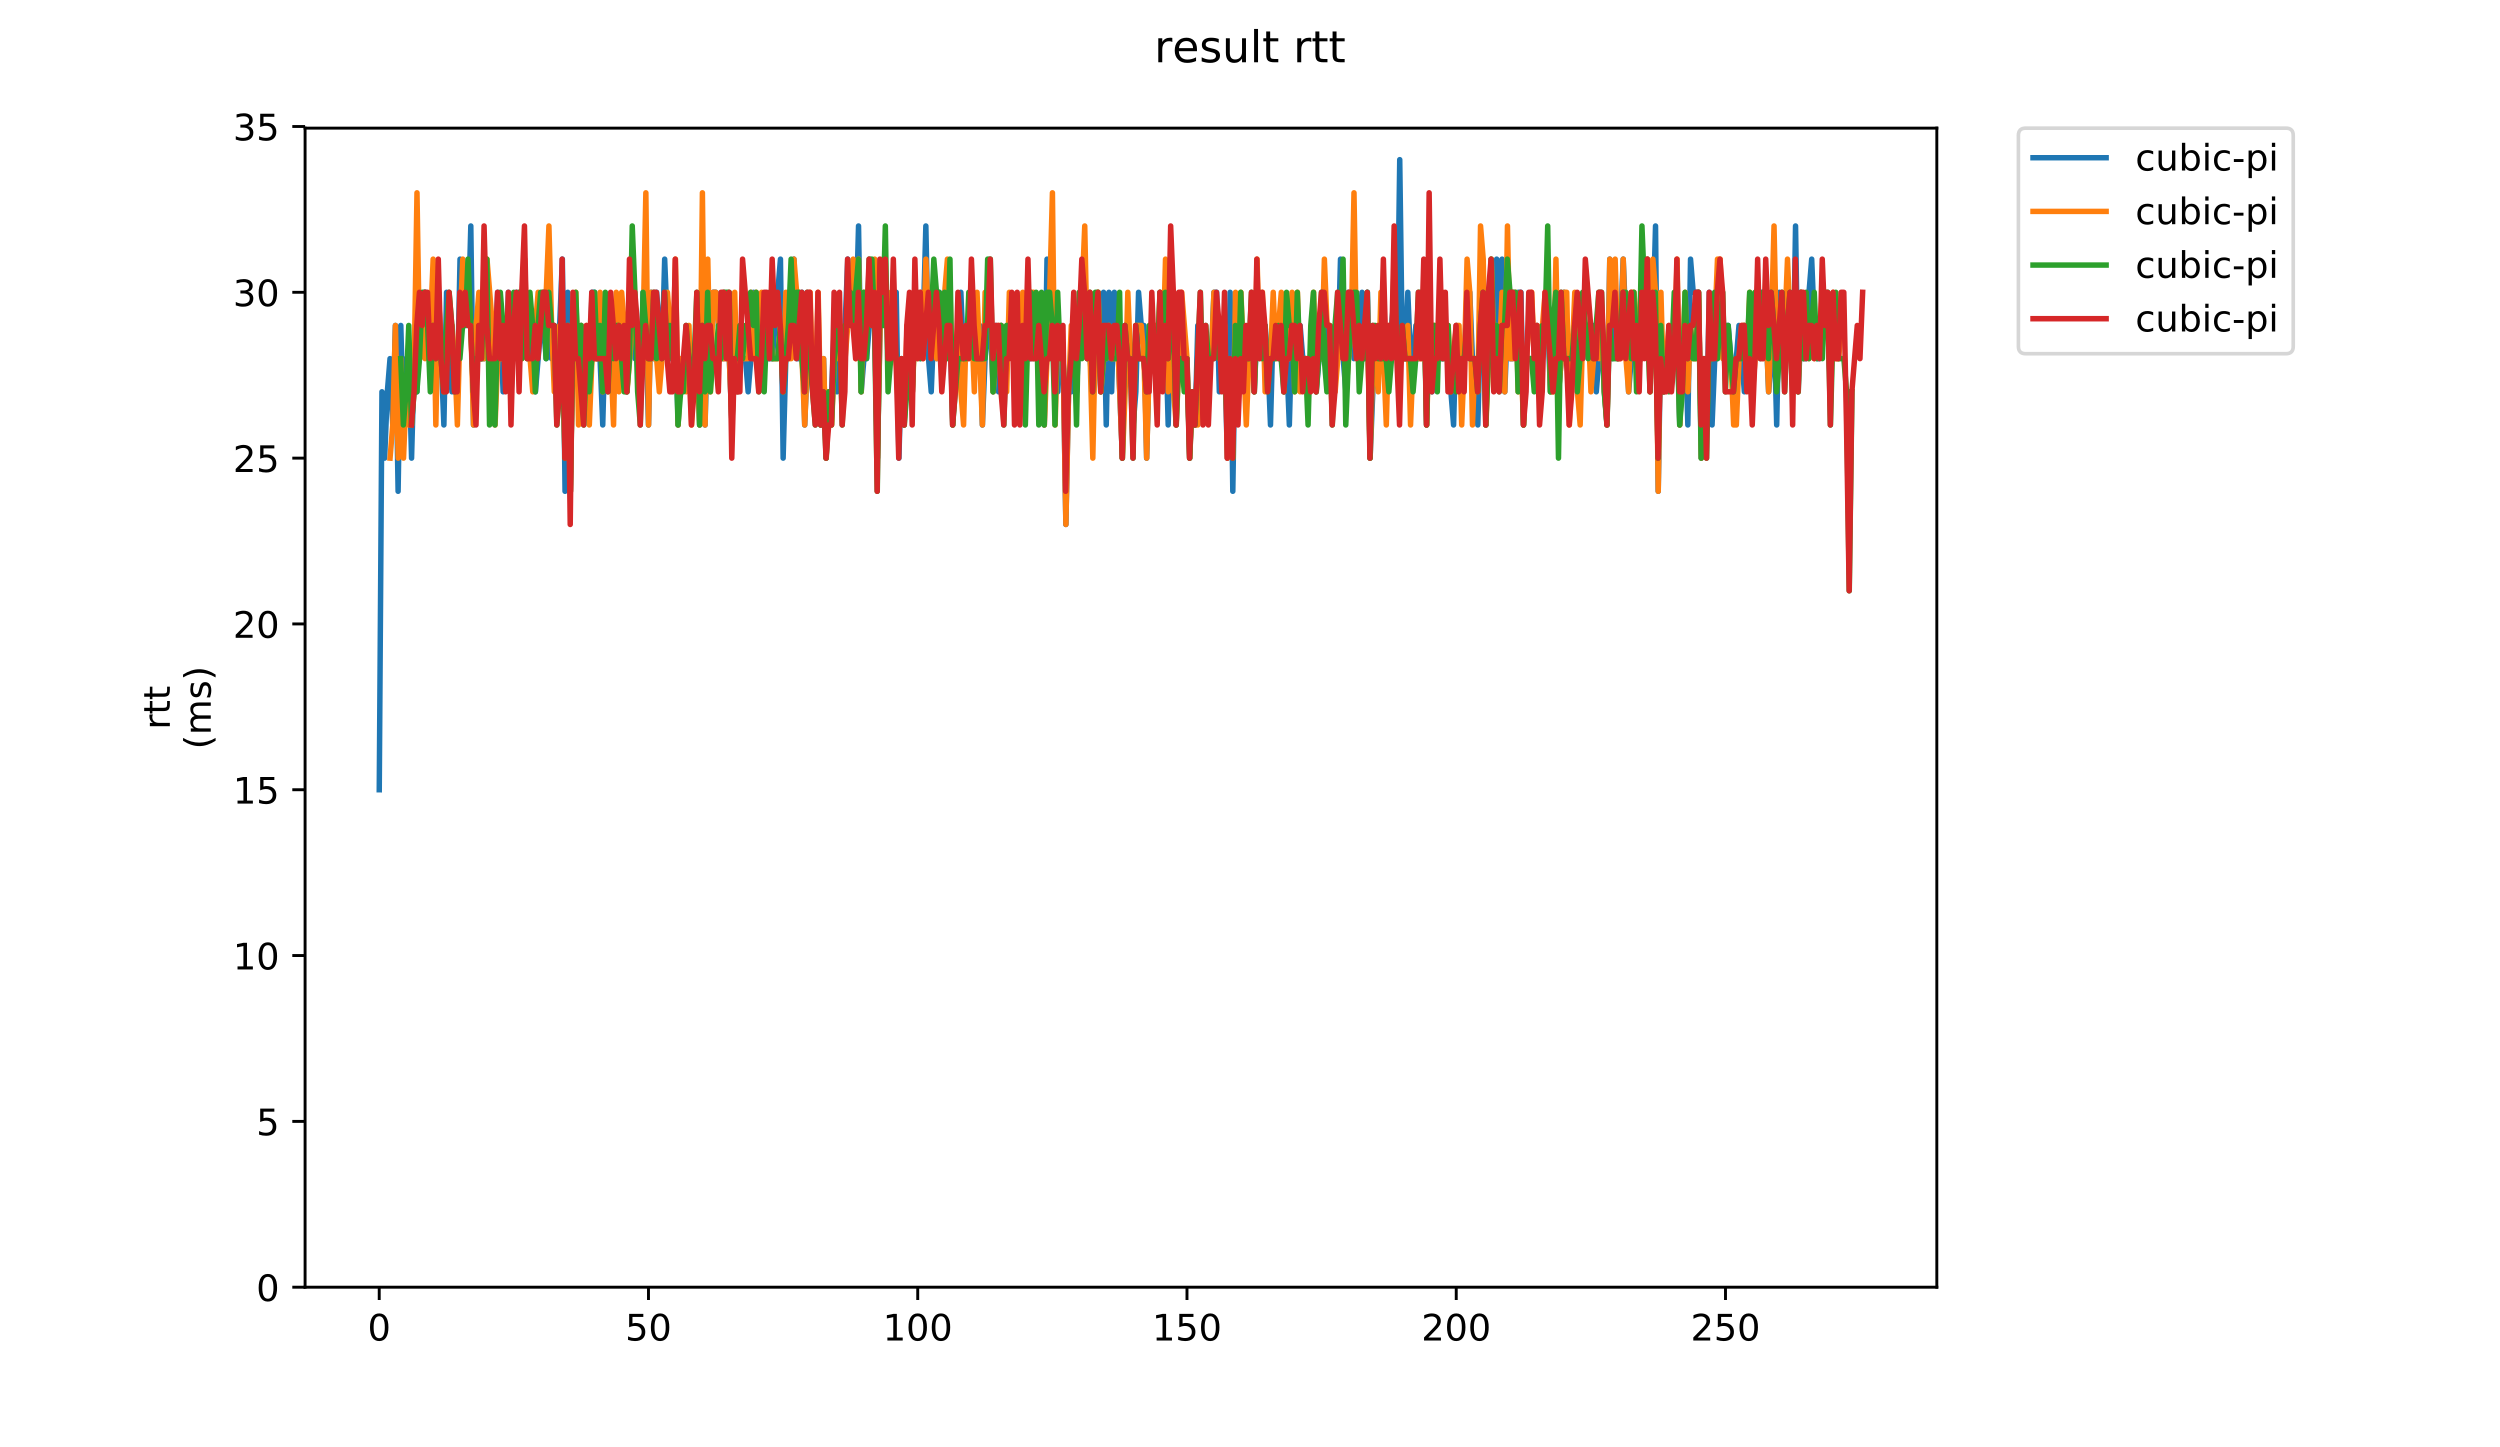 <?xml version="1.0" encoding="utf-8" standalone="no"?>
<!DOCTYPE svg PUBLIC "-//W3C//DTD SVG 1.1//EN"
  "http://www.w3.org/Graphics/SVG/1.1/DTD/svg11.dtd">
<!-- Created with matplotlib (https://matplotlib.org/) -->
<svg height="396pt" version="1.1" viewBox="0 0 684 396" width="684pt" xmlns="http://www.w3.org/2000/svg" xmlns:xlink="http://www.w3.org/1999/xlink">
 <defs>
  <style type="text/css">
*{stroke-linecap:butt;stroke-linejoin:round;}
  </style>
 </defs>
 <g id="figure_1">
  <g id="patch_1">
   <path d="M 0 396 
L 684 396 
L 684 0 
L 0 0 
z
" style="fill:#ffffff;"/>
  </g>
  <g id="axes_1">
   <g id="patch_2">
    <path d="M 83.472 352.174 
L 529.913 352.174 
L 529.913 35.062 
L 83.472 35.062 
z
" style="fill:#ffffff;"/>
   </g>
   <g id="matplotlib.axis_1">
    <g id="xtick_1">
     <g id="line2d_1">
      <defs>
       <path d="M 0 0 
L 0 3.5 
" id="m3575df351f" style="stroke:#000000;stroke-width:0.8;"/>
      </defs>
      <g>
       <use style="stroke:#000000;stroke-width:0.8;" x="103.755" xlink:href="#m3575df351f" y="352.174"/>
      </g>
     </g>
     <g id="text_1">
      <!-- 0 -->
      <defs>
       <path d="M 31.781 66.406 
Q 24.172 66.406 20.328 58.906 
Q 16.5 51.422 16.5 36.375 
Q 16.5 21.391 20.328 13.891 
Q 24.172 6.391 31.781 6.391 
Q 39.453 6.391 43.281 13.891 
Q 47.125 21.391 47.125 36.375 
Q 47.125 51.422 43.281 58.906 
Q 39.453 66.406 31.781 66.406 
z
M 31.781 74.219 
Q 44.047 74.219 50.516 64.516 
Q 56.984 54.828 56.984 36.375 
Q 56.984 17.969 50.516 8.266 
Q 44.047 -1.422 31.781 -1.422 
Q 19.531 -1.422 13.062 8.266 
Q 6.594 17.969 6.594 36.375 
Q 6.594 54.828 13.062 64.516 
Q 19.531 74.219 31.781 74.219 
z
" id="DejaVuSans-48"/>
      </defs>
      <g transform="translate(100.574 366.773)scale(0.1 -0.1)">
       <use xlink:href="#DejaVuSans-48"/>
      </g>
     </g>
    </g>
    <g id="xtick_2">
     <g id="line2d_2">
      <g>
       <use style="stroke:#000000;stroke-width:0.8;" x="177.423" xlink:href="#m3575df351f" y="352.174"/>
      </g>
     </g>
     <g id="text_2">
      <!-- 50 -->
      <defs>
       <path d="M 10.797 72.906 
L 49.516 72.906 
L 49.516 64.594 
L 19.828 64.594 
L 19.828 46.734 
Q 21.969 47.469 24.109 47.828 
Q 26.266 48.188 28.422 48.188 
Q 40.625 48.188 47.75 41.5 
Q 54.891 34.812 54.891 23.391 
Q 54.891 11.625 47.562 5.094 
Q 40.234 -1.422 26.906 -1.422 
Q 22.312 -1.422 17.547 -0.641 
Q 12.797 0.141 7.719 1.703 
L 7.719 11.625 
Q 12.109 9.234 16.797 8.062 
Q 21.484 6.891 26.703 6.891 
Q 35.156 6.891 40.078 11.328 
Q 45.016 15.766 45.016 23.391 
Q 45.016 31 40.078 35.438 
Q 35.156 39.891 26.703 39.891 
Q 22.75 39.891 18.812 39.016 
Q 14.891 38.141 10.797 36.281 
z
" id="DejaVuSans-53"/>
      </defs>
      <g transform="translate(171.06 366.773)scale(0.1 -0.1)">
       <use xlink:href="#DejaVuSans-53"/>
       <use x="63.623" xlink:href="#DejaVuSans-48"/>
      </g>
     </g>
    </g>
    <g id="xtick_3">
     <g id="line2d_3">
      <g>
       <use style="stroke:#000000;stroke-width:0.8;" x="251.091" xlink:href="#m3575df351f" y="352.174"/>
      </g>
     </g>
     <g id="text_3">
      <!-- 100 -->
      <defs>
       <path d="M 12.406 8.297 
L 28.516 8.297 
L 28.516 63.922 
L 10.984 60.406 
L 10.984 69.391 
L 28.422 72.906 
L 38.281 72.906 
L 38.281 8.297 
L 54.391 8.297 
L 54.391 0 
L 12.406 0 
z
" id="DejaVuSans-49"/>
      </defs>
      <g transform="translate(241.547 366.773)scale(0.1 -0.1)">
       <use xlink:href="#DejaVuSans-49"/>
       <use x="63.623" xlink:href="#DejaVuSans-48"/>
       <use x="127.246" xlink:href="#DejaVuSans-48"/>
      </g>
     </g>
    </g>
    <g id="xtick_4">
     <g id="line2d_4">
      <g>
       <use style="stroke:#000000;stroke-width:0.8;" x="324.759" xlink:href="#m3575df351f" y="352.174"/>
      </g>
     </g>
     <g id="text_4">
      <!-- 150 -->
      <g transform="translate(315.215 366.773)scale(0.1 -0.1)">
       <use xlink:href="#DejaVuSans-49"/>
       <use x="63.623" xlink:href="#DejaVuSans-53"/>
       <use x="127.246" xlink:href="#DejaVuSans-48"/>
      </g>
     </g>
    </g>
    <g id="xtick_5">
     <g id="line2d_5">
      <g>
       <use style="stroke:#000000;stroke-width:0.8;" x="398.427" xlink:href="#m3575df351f" y="352.174"/>
      </g>
     </g>
     <g id="text_5">
      <!-- 200 -->
      <defs>
       <path d="M 19.188 8.297 
L 53.609 8.297 
L 53.609 0 
L 7.328 0 
L 7.328 8.297 
Q 12.938 14.109 22.625 23.891 
Q 32.328 33.688 34.812 36.531 
Q 39.547 41.844 41.422 45.531 
Q 43.312 49.219 43.312 52.781 
Q 43.312 58.594 39.234 62.25 
Q 35.156 65.922 28.609 65.922 
Q 23.969 65.922 18.812 64.312 
Q 13.672 62.703 7.812 59.422 
L 7.812 69.391 
Q 13.766 71.781 18.938 73 
Q 24.125 74.219 28.422 74.219 
Q 39.75 74.219 46.484 68.547 
Q 53.219 62.891 53.219 53.422 
Q 53.219 48.922 51.531 44.891 
Q 49.859 40.875 45.406 35.406 
Q 44.188 33.984 37.641 27.219 
Q 31.109 20.453 19.188 8.297 
z
" id="DejaVuSans-50"/>
      </defs>
      <g transform="translate(388.883 366.773)scale(0.1 -0.1)">
       <use xlink:href="#DejaVuSans-50"/>
       <use x="63.623" xlink:href="#DejaVuSans-48"/>
       <use x="127.246" xlink:href="#DejaVuSans-48"/>
      </g>
     </g>
    </g>
    <g id="xtick_6">
     <g id="line2d_6">
      <g>
       <use style="stroke:#000000;stroke-width:0.8;" x="472.095" xlink:href="#m3575df351f" y="352.174"/>
      </g>
     </g>
     <g id="text_6">
      <!-- 250 -->
      <g transform="translate(462.551 366.773)scale(0.1 -0.1)">
       <use xlink:href="#DejaVuSans-50"/>
       <use x="63.623" xlink:href="#DejaVuSans-53"/>
       <use x="127.246" xlink:href="#DejaVuSans-48"/>
      </g>
     </g>
    </g>
   </g>
   <g id="matplotlib.axis_2">
    <g id="ytick_1">
     <g id="line2d_7">
      <defs>
       <path d="M 0 0 
L -3.5 0 
" id="mc9f3b35ca5" style="stroke:#000000;stroke-width:0.8;"/>
      </defs>
      <g>
       <use style="stroke:#000000;stroke-width:0.8;" x="83.472" xlink:href="#mc9f3b35ca5" y="352.174"/>
      </g>
     </g>
     <g id="text_7">
      <!-- 0 -->
      <g transform="translate(70.11 355.973)scale(0.1 -0.1)">
       <use xlink:href="#DejaVuSans-48"/>
      </g>
     </g>
    </g>
    <g id="ytick_2">
     <g id="line2d_8">
      <g>
       <use style="stroke:#000000;stroke-width:0.8;" x="83.472" xlink:href="#mc9f3b35ca5" y="306.808"/>
      </g>
     </g>
     <g id="text_8">
      <!-- 5 -->
      <g transform="translate(70.11 310.607)scale(0.1 -0.1)">
       <use xlink:href="#DejaVuSans-53"/>
      </g>
     </g>
    </g>
    <g id="ytick_3">
     <g id="line2d_9">
      <g>
       <use style="stroke:#000000;stroke-width:0.8;" x="83.472" xlink:href="#mc9f3b35ca5" y="261.441"/>
      </g>
     </g>
     <g id="text_9">
      <!-- 10 -->
      <g transform="translate(63.747 265.24)scale(0.1 -0.1)">
       <use xlink:href="#DejaVuSans-49"/>
       <use x="63.623" xlink:href="#DejaVuSans-48"/>
      </g>
     </g>
    </g>
    <g id="ytick_4">
     <g id="line2d_10">
      <g>
       <use style="stroke:#000000;stroke-width:0.8;" x="83.472" xlink:href="#mc9f3b35ca5" y="216.075"/>
      </g>
     </g>
     <g id="text_10">
      <!-- 15 -->
      <g transform="translate(63.747 219.874)scale(0.1 -0.1)">
       <use xlink:href="#DejaVuSans-49"/>
       <use x="63.623" xlink:href="#DejaVuSans-53"/>
      </g>
     </g>
    </g>
    <g id="ytick_5">
     <g id="line2d_11">
      <g>
       <use style="stroke:#000000;stroke-width:0.8;" x="83.472" xlink:href="#mc9f3b35ca5" y="170.708"/>
      </g>
     </g>
     <g id="text_11">
      <!-- 20 -->
      <g transform="translate(63.747 174.507)scale(0.1 -0.1)">
       <use xlink:href="#DejaVuSans-50"/>
       <use x="63.623" xlink:href="#DejaVuSans-48"/>
      </g>
     </g>
    </g>
    <g id="ytick_6">
     <g id="line2d_12">
      <g>
       <use style="stroke:#000000;stroke-width:0.8;" x="83.472" xlink:href="#mc9f3b35ca5" y="125.342"/>
      </g>
     </g>
     <g id="text_12">
      <!-- 25 -->
      <g transform="translate(63.747 129.141)scale(0.1 -0.1)">
       <use xlink:href="#DejaVuSans-50"/>
       <use x="63.623" xlink:href="#DejaVuSans-53"/>
      </g>
     </g>
    </g>
    <g id="ytick_7">
     <g id="line2d_13">
      <g>
       <use style="stroke:#000000;stroke-width:0.8;" x="83.472" xlink:href="#mc9f3b35ca5" y="79.975"/>
      </g>
     </g>
     <g id="text_13">
      <!-- 30 -->
      <defs>
       <path d="M 40.578 39.312 
Q 47.656 37.797 51.625 33 
Q 55.609 28.219 55.609 21.188 
Q 55.609 10.406 48.188 4.484 
Q 40.766 -1.422 27.094 -1.422 
Q 22.516 -1.422 17.656 -0.516 
Q 12.797 0.391 7.625 2.203 
L 7.625 11.719 
Q 11.719 9.328 16.594 8.109 
Q 21.484 6.891 26.812 6.891 
Q 36.078 6.891 40.938 10.547 
Q 45.797 14.203 45.797 21.188 
Q 45.797 27.641 41.281 31.266 
Q 36.766 34.906 28.719 34.906 
L 20.219 34.906 
L 20.219 43.016 
L 29.109 43.016 
Q 36.375 43.016 40.234 45.922 
Q 44.094 48.828 44.094 54.297 
Q 44.094 59.906 40.109 62.906 
Q 36.141 65.922 28.719 65.922 
Q 24.656 65.922 20.016 65.031 
Q 15.375 64.156 9.812 62.312 
L 9.812 71.094 
Q 15.438 72.656 20.344 73.438 
Q 25.25 74.219 29.594 74.219 
Q 40.828 74.219 47.359 69.109 
Q 53.906 64.016 53.906 55.328 
Q 53.906 49.266 50.438 45.094 
Q 46.969 40.922 40.578 39.312 
z
" id="DejaVuSans-51"/>
      </defs>
      <g transform="translate(63.747 83.775)scale(0.1 -0.1)">
       <use xlink:href="#DejaVuSans-51"/>
       <use x="63.623" xlink:href="#DejaVuSans-48"/>
      </g>
     </g>
    </g>
    <g id="ytick_8">
     <g id="line2d_14">
      <g>
       <use style="stroke:#000000;stroke-width:0.8;" x="83.472" xlink:href="#mc9f3b35ca5" y="34.609"/>
      </g>
     </g>
     <g id="text_14">
      <!-- 35 -->
      <g transform="translate(63.747 38.408)scale(0.1 -0.1)">
       <use xlink:href="#DejaVuSans-51"/>
       <use x="63.623" xlink:href="#DejaVuSans-53"/>
      </g>
     </g>
    </g>
    <g id="text_15">
     <!-- rtt -->
     <defs>
      <path d="M 41.109 46.297 
Q 39.594 47.172 37.812 47.578 
Q 36.031 48 33.891 48 
Q 26.266 48 22.188 43.047 
Q 18.109 38.094 18.109 28.812 
L 18.109 0 
L 9.078 0 
L 9.078 54.688 
L 18.109 54.688 
L 18.109 46.188 
Q 20.953 51.172 25.484 53.578 
Q 30.031 56 36.531 56 
Q 37.453 56 38.578 55.875 
Q 39.703 55.766 41.062 55.516 
z
" id="DejaVuSans-114"/>
      <path d="M 18.312 70.219 
L 18.312 54.688 
L 36.812 54.688 
L 36.812 47.703 
L 18.312 47.703 
L 18.312 18.016 
Q 18.312 11.328 20.141 9.422 
Q 21.969 7.516 27.594 7.516 
L 36.812 7.516 
L 36.812 0 
L 27.594 0 
Q 17.188 0 13.234 3.875 
Q 9.281 7.766 9.281 18.016 
L 9.281 47.703 
L 2.688 47.703 
L 2.688 54.688 
L 9.281 54.688 
L 9.281 70.219 
z
" id="DejaVuSans-116"/>
     </defs>
     <g transform="translate(46.47 199.594)rotate(-90)scale(0.1 -0.1)">
      <use xlink:href="#DejaVuSans-114"/>
      <use x="41.113" xlink:href="#DejaVuSans-116"/>
      <use x="80.322" xlink:href="#DejaVuSans-116"/>
     </g>
     <!-- (ms) -->
     <defs>
      <path d="M 31 75.875 
Q 24.469 64.656 21.281 53.656 
Q 18.109 42.672 18.109 31.391 
Q 18.109 20.125 21.312 9.062 
Q 24.516 -2 31 -13.188 
L 23.188 -13.188 
Q 15.875 -1.703 12.234 9.375 
Q 8.594 20.453 8.594 31.391 
Q 8.594 42.281 12.203 53.312 
Q 15.828 64.359 23.188 75.875 
z
" id="DejaVuSans-40"/>
      <path d="M 52 44.188 
Q 55.375 50.25 60.062 53.125 
Q 64.75 56 71.094 56 
Q 79.641 56 84.281 50.016 
Q 88.922 44.047 88.922 33.016 
L 88.922 0 
L 79.891 0 
L 79.891 32.719 
Q 79.891 40.578 77.094 44.375 
Q 74.312 48.188 68.609 48.188 
Q 61.625 48.188 57.562 43.547 
Q 53.516 38.922 53.516 30.906 
L 53.516 0 
L 44.484 0 
L 44.484 32.719 
Q 44.484 40.625 41.703 44.406 
Q 38.922 48.188 33.109 48.188 
Q 26.219 48.188 22.156 43.531 
Q 18.109 38.875 18.109 30.906 
L 18.109 0 
L 9.078 0 
L 9.078 54.688 
L 18.109 54.688 
L 18.109 46.188 
Q 21.188 51.219 25.484 53.609 
Q 29.781 56 35.688 56 
Q 41.656 56 45.828 52.969 
Q 50 49.953 52 44.188 
z
" id="DejaVuSans-109"/>
      <path d="M 44.281 53.078 
L 44.281 44.578 
Q 40.484 46.531 36.375 47.5 
Q 32.281 48.484 27.875 48.484 
Q 21.188 48.484 17.844 46.438 
Q 14.5 44.391 14.5 40.281 
Q 14.5 37.156 16.891 35.375 
Q 19.281 33.594 26.516 31.984 
L 29.594 31.297 
Q 39.156 29.25 43.188 25.516 
Q 47.219 21.781 47.219 15.094 
Q 47.219 7.469 41.188 3.016 
Q 35.156 -1.422 24.609 -1.422 
Q 20.219 -1.422 15.453 -0.562 
Q 10.688 0.297 5.422 2 
L 5.422 11.281 
Q 10.406 8.688 15.234 7.391 
Q 20.062 6.109 24.812 6.109 
Q 31.156 6.109 34.562 8.281 
Q 37.984 10.453 37.984 14.406 
Q 37.984 18.062 35.516 20.016 
Q 33.062 21.969 24.703 23.781 
L 21.578 24.516 
Q 13.234 26.266 9.516 29.906 
Q 5.812 33.547 5.812 39.891 
Q 5.812 47.609 11.281 51.797 
Q 16.75 56 26.812 56 
Q 31.781 56 36.172 55.266 
Q 40.578 54.547 44.281 53.078 
z
" id="DejaVuSans-115"/>
      <path d="M 8.016 75.875 
L 15.828 75.875 
Q 23.141 64.359 26.781 53.312 
Q 30.422 42.281 30.422 31.391 
Q 30.422 20.453 26.781 9.375 
Q 23.141 -1.703 15.828 -13.188 
L 8.016 -13.188 
Q 14.5 -2 17.703 9.062 
Q 20.906 20.125 20.906 31.391 
Q 20.906 42.672 17.703 53.656 
Q 14.5 64.656 8.016 75.875 
z
" id="DejaVuSans-41"/>
     </defs>
     <g transform="translate(57.668 204.995)rotate(-90)scale(0.1 -0.1)">
      <use xlink:href="#DejaVuSans-40"/>
      <use x="39.014" xlink:href="#DejaVuSans-109"/>
      <use x="136.426" xlink:href="#DejaVuSans-115"/>
      <use x="188.525" xlink:href="#DejaVuSans-41"/>
     </g>
    </g>
   </g>
   <g id="line2d_15">
    <path clip-path="url(#p34cb04e2c9)" d="M 103.765 216.075 
L 104.502 107.195 
L 105.238 125.342 
L 105.975 107.195 
L 106.712 98.122 
L 107.449 116.268 
L 108.185 89.049 
L 108.922 134.415 
L 109.659 89.049 
L 110.395 116.268 
L 111.132 98.122 
L 111.869 98.122 
L 112.605 125.342 
L 113.342 98.122 
L 114.079 107.195 
L 114.815 79.975 
L 115.552 89.049 
L 116.289 79.975 
L 117.762 98.122 
L 118.499 89.049 
L 119.235 107.195 
L 119.972 79.975 
L 121.445 116.268 
L 122.182 79.975 
L 122.919 98.122 
L 123.655 107.195 
L 124.392 98.122 
L 125.129 107.195 
L 125.866 70.902 
L 126.602 89.049 
L 128.076 89.049 
L 128.812 61.829 
L 129.549 116.268 
L 130.286 98.122 
L 132.496 98.122 
L 133.232 89.049 
L 133.969 98.122 
L 135.442 98.122 
L 136.179 79.975 
L 136.916 89.049 
L 137.652 107.195 
L 138.389 98.122 
L 139.126 79.975 
L 139.862 107.195 
L 140.599 89.049 
L 141.336 79.975 
L 142.072 98.122 
L 142.809 79.975 
L 143.546 79.975 
L 145.019 98.122 
L 145.756 98.122 
L 146.493 107.195 
L 147.966 89.049 
L 148.703 89.049 
L 149.439 98.122 
L 150.176 89.049 
L 150.913 98.122 
L 151.649 89.049 
L 152.386 107.195 
L 153.859 70.902 
L 154.596 134.415 
L 155.333 79.975 
L 156.069 134.415 
L 156.806 89.049 
L 157.543 98.122 
L 158.279 98.122 
L 159.016 89.049 
L 159.753 107.195 
L 160.49 98.122 
L 161.226 107.195 
L 161.963 79.975 
L 162.7 79.975 
L 163.436 98.122 
L 164.173 98.122 
L 164.91 116.268 
L 165.646 89.049 
L 166.383 98.122 
L 170.066 98.122 
L 170.803 89.049 
L 171.54 107.195 
L 172.276 89.049 
L 173.013 79.975 
L 173.75 98.122 
L 174.486 89.049 
L 175.223 107.195 
L 175.96 79.975 
L 176.696 89.049 
L 177.433 116.268 
L 178.17 79.975 
L 178.907 98.122 
L 179.643 79.975 
L 181.117 98.122 
L 181.853 70.902 
L 182.59 89.049 
L 183.327 98.122 
L 184.063 98.122 
L 184.8 89.049 
L 185.537 116.268 
L 186.273 98.122 
L 188.483 98.122 
L 189.22 107.195 
L 190.693 89.049 
L 191.43 116.268 
L 192.167 89.049 
L 192.903 116.268 
L 193.64 89.049 
L 194.377 89.049 
L 195.114 79.975 
L 195.85 79.975 
L 197.324 98.122 
L 198.06 98.122 
L 198.797 89.049 
L 199.534 98.122 
L 200.27 116.268 
L 201.007 89.049 
L 201.744 107.195 
L 202.48 98.122 
L 203.954 98.122 
L 204.69 107.195 
L 205.427 98.122 
L 206.164 79.975 
L 207.637 98.122 
L 208.374 89.049 
L 209.11 89.049 
L 209.847 98.122 
L 211.32 98.122 
L 213.531 70.902 
L 214.267 125.342 
L 215.004 98.122 
L 215.741 79.975 
L 216.477 79.975 
L 217.214 70.902 
L 217.951 98.122 
L 218.687 98.122 
L 219.424 79.975 
L 220.161 116.268 
L 220.897 98.122 
L 221.634 98.122 
L 222.371 107.195 
L 223.107 107.195 
L 223.844 98.122 
L 224.581 116.268 
L 225.317 98.122 
L 226.054 125.342 
L 226.791 107.195 
L 227.527 107.195 
L 228.264 89.049 
L 229.001 107.195 
L 229.738 98.122 
L 230.474 107.195 
L 231.948 70.902 
L 233.421 89.049 
L 234.158 89.049 
L 234.894 61.829 
L 235.631 107.195 
L 236.368 98.122 
L 237.104 98.122 
L 237.841 89.049 
L 239.314 89.049 
L 240.051 125.342 
L 240.788 89.049 
L 242.998 89.049 
L 243.734 98.122 
L 244.471 79.975 
L 245.208 79.975 
L 245.944 125.342 
L 246.681 98.122 
L 247.418 116.268 
L 248.155 98.122 
L 248.891 89.049 
L 249.628 107.195 
L 250.365 79.975 
L 251.838 98.122 
L 252.575 89.049 
L 253.311 61.829 
L 254.048 98.122 
L 254.785 107.195 
L 255.521 89.049 
L 256.258 98.122 
L 256.995 79.975 
L 257.731 98.122 
L 258.468 98.122 
L 259.205 79.975 
L 259.941 89.049 
L 260.678 116.268 
L 261.415 98.122 
L 262.151 98.122 
L 262.888 79.975 
L 263.625 98.122 
L 264.362 98.122 
L 265.098 89.049 
L 265.835 89.049 
L 266.572 98.122 
L 267.308 89.049 
L 268.045 89.049 
L 268.782 116.268 
L 269.518 98.122 
L 270.255 89.049 
L 270.992 89.049 
L 271.728 107.195 
L 272.465 89.049 
L 273.202 107.195 
L 273.938 89.049 
L 274.675 107.195 
L 275.412 98.122 
L 276.148 98.122 
L 276.885 89.049 
L 278.358 89.049 
L 279.095 107.195 
L 279.832 98.122 
L 282.042 98.122 
L 282.779 89.049 
L 283.515 98.122 
L 284.252 98.122 
L 284.989 89.049 
L 285.725 116.268 
L 286.462 70.902 
L 287.199 98.122 
L 287.935 89.049 
L 288.672 107.195 
L 289.409 107.195 
L 290.145 89.049 
L 290.882 98.122 
L 291.619 143.488 
L 292.355 107.195 
L 293.092 107.195 
L 293.829 89.049 
L 294.565 107.195 
L 295.302 89.049 
L 296.039 89.049 
L 296.775 79.975 
L 297.512 98.122 
L 298.249 98.122 
L 298.986 107.195 
L 299.722 89.049 
L 300.459 89.049 
L 301.196 107.195 
L 301.932 79.975 
L 302.669 116.268 
L 303.406 79.975 
L 304.142 107.195 
L 304.879 79.975 
L 305.616 89.049 
L 307.089 125.342 
L 307.826 89.049 
L 308.562 98.122 
L 309.299 98.122 
L 310.036 116.268 
L 310.772 107.195 
L 311.509 79.975 
L 312.246 89.049 
L 312.982 89.049 
L 313.719 125.342 
L 314.456 98.122 
L 315.192 89.049 
L 315.929 89.049 
L 316.666 107.195 
L 317.403 89.049 
L 318.139 98.122 
L 318.876 89.049 
L 319.613 116.268 
L 320.349 89.049 
L 321.086 89.049 
L 321.823 116.268 
L 322.559 89.049 
L 323.296 98.122 
L 324.769 98.122 
L 325.506 125.342 
L 326.243 107.195 
L 326.979 116.268 
L 327.716 89.049 
L 328.453 89.049 
L 329.189 107.195 
L 329.926 98.122 
L 331.399 98.122 
L 332.136 79.975 
L 332.873 79.975 
L 333.609 107.195 
L 334.346 98.122 
L 335.083 98.122 
L 335.82 125.342 
L 336.556 79.975 
L 337.293 134.415 
L 338.03 89.049 
L 338.766 107.195 
L 339.503 98.122 
L 341.713 98.122 
L 342.45 89.049 
L 343.186 107.195 
L 343.923 89.049 
L 344.66 89.049 
L 345.396 98.122 
L 346.133 89.049 
L 346.87 98.122 
L 347.606 116.268 
L 348.343 89.049 
L 349.08 89.049 
L 349.816 98.122 
L 350.553 89.049 
L 351.29 107.195 
L 352.027 98.122 
L 352.763 116.268 
L 353.5 89.049 
L 354.237 89.049 
L 354.973 98.122 
L 355.71 89.049 
L 356.447 98.122 
L 357.183 98.122 
L 357.92 107.195 
L 359.393 89.049 
L 360.13 107.195 
L 360.867 98.122 
L 362.34 98.122 
L 363.077 89.049 
L 364.55 107.195 
L 365.287 89.049 
L 366.023 98.122 
L 366.76 70.902 
L 367.497 98.122 
L 368.233 107.195 
L 368.97 79.975 
L 370.444 98.122 
L 371.18 89.049 
L 371.917 89.049 
L 372.654 79.975 
L 373.39 98.122 
L 374.127 79.975 
L 374.864 125.342 
L 375.6 107.195 
L 376.337 98.122 
L 378.547 98.122 
L 379.284 107.195 
L 381.494 79.975 
L 382.23 98.122 
L 382.967 43.682 
L 383.704 98.122 
L 384.44 98.122 
L 385.177 79.975 
L 385.914 98.122 
L 386.651 98.122 
L 387.387 89.049 
L 388.124 98.122 
L 389.597 79.975 
L 390.334 116.268 
L 391.071 79.975 
L 391.807 107.195 
L 392.544 98.122 
L 394.754 98.122 
L 395.491 89.049 
L 397.701 116.268 
L 398.437 89.049 
L 399.174 98.122 
L 400.647 98.122 
L 401.384 79.975 
L 402.121 79.975 
L 402.857 98.122 
L 403.594 98.122 
L 404.331 116.268 
L 405.068 89.049 
L 405.804 79.975 
L 406.541 116.268 
L 407.278 79.975 
L 408.751 98.122 
L 409.488 70.902 
L 410.224 98.122 
L 410.961 70.902 
L 411.698 107.195 
L 412.434 89.049 
L 413.171 98.122 
L 413.908 98.122 
L 415.381 79.975 
L 416.118 79.975 
L 416.854 116.268 
L 417.591 98.122 
L 419.801 98.122 
L 420.538 89.049 
L 421.275 107.195 
L 422.748 89.049 
L 423.485 89.049 
L 424.221 107.195 
L 424.958 89.049 
L 425.695 89.049 
L 426.431 107.195 
L 427.168 98.122 
L 427.905 79.975 
L 428.641 98.122 
L 430.115 98.122 
L 430.851 89.049 
L 431.588 89.049 
L 432.325 98.122 
L 433.061 98.122 
L 433.798 89.049 
L 434.535 89.049 
L 435.271 98.122 
L 436.008 89.049 
L 436.745 107.195 
L 438.218 89.049 
L 438.955 107.195 
L 439.692 116.268 
L 440.428 70.902 
L 441.165 98.122 
L 441.902 89.049 
L 442.638 98.122 
L 443.375 89.049 
L 444.112 70.902 
L 445.585 107.195 
L 446.322 98.122 
L 447.058 98.122 
L 447.795 89.049 
L 448.532 98.122 
L 449.268 98.122 
L 450.005 89.049 
L 450.742 70.902 
L 451.478 98.122 
L 452.215 89.049 
L 452.952 61.829 
L 453.688 134.415 
L 454.425 89.049 
L 455.162 107.195 
L 455.899 98.122 
L 457.372 98.122 
L 458.109 89.049 
L 458.845 89.049 
L 459.582 116.268 
L 460.319 98.122 
L 461.055 89.049 
L 461.792 116.268 
L 462.529 70.902 
L 463.265 79.975 
L 464.739 79.975 
L 465.475 125.342 
L 466.212 98.122 
L 466.949 116.268 
L 467.685 79.975 
L 468.422 116.268 
L 469.159 98.122 
L 469.895 98.122 
L 470.632 89.049 
L 472.842 89.049 
L 474.316 107.195 
L 475.789 89.049 
L 477.262 107.195 
L 477.999 98.122 
L 479.472 98.122 
L 480.209 89.049 
L 480.946 89.049 
L 481.682 79.975 
L 482.419 79.975 
L 483.156 89.049 
L 483.892 107.195 
L 485.366 89.049 
L 486.102 116.268 
L 486.839 79.975 
L 487.576 98.122 
L 488.312 89.049 
L 489.049 89.049 
L 489.786 79.975 
L 490.523 107.195 
L 491.259 61.829 
L 491.996 107.195 
L 492.733 89.049 
L 493.469 98.122 
L 494.206 98.122 
L 494.943 79.975 
L 495.679 70.902 
L 496.416 89.049 
L 497.153 98.122 
L 497.889 98.122 
L 498.626 89.049 
L 500.099 89.049 
L 500.836 107.195 
L 500.836 107.195 
" style="fill:none;stroke:#1f77b4;stroke-linecap:square;stroke-width:1.5;"/>
   </g>
   <g id="line2d_16">
    <path clip-path="url(#p34cb04e2c9)" d="M 106.721 125.342 
L 107.457 116.268 
L 108.194 89.049 
L 108.931 125.342 
L 109.667 98.122 
L 110.404 125.342 
L 111.141 107.195 
L 111.877 116.268 
L 112.614 116.268 
L 113.351 98.122 
L 114.087 52.755 
L 114.824 98.122 
L 115.561 89.049 
L 116.298 98.122 
L 117.034 89.049 
L 117.771 89.049 
L 118.508 70.902 
L 119.244 116.268 
L 119.981 79.975 
L 120.718 98.122 
L 121.454 107.195 
L 122.928 89.049 
L 123.664 89.049 
L 124.401 98.122 
L 125.138 116.268 
L 125.874 89.049 
L 126.611 70.902 
L 127.348 79.975 
L 128.084 79.975 
L 128.821 89.049 
L 129.558 116.268 
L 130.294 89.049 
L 131.031 79.975 
L 131.768 98.122 
L 132.504 98.122 
L 133.241 70.902 
L 134.715 89.049 
L 135.451 116.268 
L 136.188 98.122 
L 138.398 98.122 
L 139.135 89.049 
L 139.871 98.122 
L 140.608 89.049 
L 141.345 89.049 
L 142.081 79.975 
L 142.818 98.122 
L 143.555 70.902 
L 144.291 98.122 
L 145.028 98.122 
L 145.765 107.195 
L 146.501 89.049 
L 147.238 79.975 
L 147.975 89.049 
L 148.711 89.049 
L 149.448 79.975 
L 150.185 61.829 
L 150.922 89.049 
L 151.658 107.195 
L 152.395 107.195 
L 153.132 89.049 
L 153.868 89.049 
L 154.605 125.342 
L 155.342 89.049 
L 156.078 134.415 
L 156.815 89.049 
L 157.552 79.975 
L 158.288 116.268 
L 159.025 89.049 
L 159.762 107.195 
L 160.498 89.049 
L 161.235 116.268 
L 161.972 98.122 
L 163.445 98.122 
L 164.182 79.975 
L 164.918 107.195 
L 165.655 89.049 
L 166.392 98.122 
L 167.128 98.122 
L 167.865 116.268 
L 168.602 79.975 
L 169.339 107.195 
L 170.075 79.975 
L 170.812 89.049 
L 171.549 107.195 
L 173.022 89.049 
L 174.495 89.049 
L 175.232 107.195 
L 175.969 89.049 
L 176.705 52.755 
L 177.442 116.268 
L 178.179 79.975 
L 178.915 98.122 
L 179.652 98.122 
L 180.389 107.195 
L 182.599 79.975 
L 184.072 98.122 
L 184.809 70.902 
L 185.546 116.268 
L 186.282 98.122 
L 187.019 98.122 
L 187.756 107.195 
L 188.492 89.049 
L 189.229 116.268 
L 189.966 98.122 
L 190.702 98.122 
L 191.439 116.268 
L 192.176 52.755 
L 192.912 116.268 
L 193.649 70.902 
L 194.386 107.195 
L 195.122 79.975 
L 195.859 79.975 
L 197.332 98.122 
L 199.542 98.122 
L 200.279 116.268 
L 201.016 79.975 
L 201.752 107.195 
L 202.489 98.122 
L 204.699 98.122 
L 205.436 79.975 
L 206.173 98.122 
L 206.909 79.975 
L 207.646 98.122 
L 208.383 79.975 
L 209.856 98.122 
L 210.593 89.049 
L 211.329 98.122 
L 212.803 98.122 
L 213.539 89.049 
L 214.276 107.195 
L 215.013 79.975 
L 215.749 98.122 
L 216.486 98.122 
L 217.223 70.902 
L 217.959 79.975 
L 218.696 79.975 
L 220.169 116.268 
L 221.643 79.975 
L 222.38 107.195 
L 223.116 107.195 
L 223.853 79.975 
L 224.59 116.268 
L 225.326 98.122 
L 226.063 125.342 
L 226.8 107.195 
L 227.536 116.268 
L 228.273 98.122 
L 229.01 98.122 
L 229.746 89.049 
L 230.483 107.195 
L 231.956 89.049 
L 232.693 89.049 
L 233.43 70.902 
L 234.166 98.122 
L 234.903 70.902 
L 235.64 107.195 
L 236.376 79.975 
L 237.113 89.049 
L 237.85 79.975 
L 238.587 89.049 
L 239.323 70.902 
L 240.06 125.342 
L 240.797 89.049 
L 241.533 70.902 
L 242.27 89.049 
L 243.007 79.975 
L 243.743 98.122 
L 245.217 98.122 
L 245.953 116.268 
L 246.69 107.195 
L 247.427 116.268 
L 248.163 89.049 
L 248.9 89.049 
L 249.637 107.195 
L 250.373 89.049 
L 251.11 98.122 
L 251.847 79.975 
L 252.583 98.122 
L 253.32 70.902 
L 254.057 89.049 
L 254.793 79.975 
L 256.267 98.122 
L 257.004 89.049 
L 257.74 98.122 
L 258.477 79.975 
L 259.214 70.902 
L 259.95 79.975 
L 260.687 116.268 
L 261.424 98.122 
L 262.16 89.049 
L 262.897 107.195 
L 263.634 116.268 
L 264.37 89.049 
L 265.107 98.122 
L 265.844 89.049 
L 266.58 107.195 
L 267.317 79.975 
L 268.79 116.268 
L 269.527 79.975 
L 271 79.975 
L 271.737 107.195 
L 273.211 89.049 
L 273.947 89.049 
L 274.684 107.195 
L 275.421 107.195 
L 276.157 79.975 
L 277.631 98.122 
L 278.367 98.122 
L 279.104 107.195 
L 279.841 79.975 
L 280.577 98.122 
L 281.314 98.122 
L 282.051 79.975 
L 282.787 79.975 
L 283.524 98.122 
L 284.997 98.122 
L 285.734 116.268 
L 287.207 79.975 
L 287.944 52.755 
L 288.681 116.268 
L 289.417 89.049 
L 290.154 98.122 
L 290.891 98.122 
L 291.628 143.488 
L 292.364 107.195 
L 293.101 89.049 
L 293.838 89.049 
L 294.574 98.122 
L 296.048 79.975 
L 296.784 61.829 
L 297.521 98.122 
L 298.258 98.122 
L 298.994 125.342 
L 299.731 89.049 
L 300.468 79.975 
L 301.204 107.195 
L 301.941 98.122 
L 302.678 98.122 
L 303.414 89.049 
L 304.151 98.122 
L 304.888 98.122 
L 305.624 89.049 
L 307.098 125.342 
L 307.835 107.195 
L 308.571 79.975 
L 310.045 116.268 
L 310.781 89.049 
L 312.255 89.049 
L 312.991 98.122 
L 313.728 125.342 
L 314.465 98.122 
L 315.201 98.122 
L 315.938 89.049 
L 316.675 98.122 
L 317.411 79.975 
L 318.148 98.122 
L 318.885 70.902 
L 319.621 107.195 
L 320.358 79.975 
L 321.095 107.195 
L 321.831 116.268 
L 323.305 79.975 
L 324.778 98.122 
L 325.515 125.342 
L 326.252 107.195 
L 326.988 116.268 
L 327.725 116.268 
L 328.462 98.122 
L 329.198 107.195 
L 329.935 107.195 
L 330.672 98.122 
L 331.408 98.122 
L 332.145 79.975 
L 333.618 98.122 
L 334.355 98.122 
L 335.092 89.049 
L 335.828 125.342 
L 336.565 98.122 
L 337.302 125.342 
L 338.038 79.975 
L 338.775 107.195 
L 339.512 79.975 
L 340.985 116.268 
L 341.722 98.122 
L 342.459 89.049 
L 343.195 107.195 
L 343.932 70.902 
L 344.669 98.122 
L 345.405 79.975 
L 346.142 107.195 
L 346.879 98.122 
L 347.615 98.122 
L 348.352 79.975 
L 349.089 98.122 
L 350.562 79.975 
L 351.299 107.195 
L 352.035 89.049 
L 352.772 98.122 
L 353.509 79.975 
L 354.245 107.195 
L 354.982 79.975 
L 355.719 107.195 
L 356.455 98.122 
L 357.192 98.122 
L 357.929 107.195 
L 358.665 98.122 
L 359.402 79.975 
L 360.139 107.195 
L 360.876 89.049 
L 361.612 98.122 
L 362.349 70.902 
L 363.086 89.049 
L 363.822 89.049 
L 364.559 107.195 
L 365.296 107.195 
L 367.506 79.975 
L 368.242 107.195 
L 369.716 89.049 
L 370.452 52.755 
L 371.189 98.122 
L 372.662 98.122 
L 373.399 89.049 
L 374.136 89.049 
L 374.872 125.342 
L 375.609 98.122 
L 376.346 98.122 
L 377.083 107.195 
L 377.819 79.975 
L 379.293 116.268 
L 380.029 89.049 
L 380.766 98.122 
L 381.503 89.049 
L 382.239 98.122 
L 384.449 98.122 
L 385.186 89.049 
L 385.923 116.268 
L 386.659 98.122 
L 388.869 98.122 
L 389.606 79.975 
L 390.343 116.268 
L 391.079 89.049 
L 392.553 89.049 
L 393.289 98.122 
L 394.026 79.975 
L 394.763 79.975 
L 395.5 98.122 
L 396.236 89.049 
L 396.973 107.195 
L 398.446 89.049 
L 399.183 89.049 
L 399.92 116.268 
L 400.656 98.122 
L 401.393 70.902 
L 402.13 79.975 
L 402.866 116.268 
L 403.603 98.122 
L 404.34 107.195 
L 405.076 61.829 
L 405.813 70.902 
L 406.55 116.268 
L 407.286 98.122 
L 408.023 70.902 
L 408.76 98.122 
L 409.496 89.049 
L 410.233 98.122 
L 410.97 79.975 
L 411.706 107.195 
L 412.443 61.829 
L 413.18 98.122 
L 413.917 98.122 
L 414.653 79.975 
L 415.39 107.195 
L 416.127 98.122 
L 416.863 116.268 
L 417.6 98.122 
L 419.073 79.975 
L 419.81 98.122 
L 420.547 89.049 
L 421.283 107.195 
L 422.02 89.049 
L 422.757 79.975 
L 423.493 79.975 
L 424.23 107.195 
L 424.967 107.195 
L 425.703 70.902 
L 426.44 107.195 
L 427.177 98.122 
L 427.913 79.975 
L 428.65 79.975 
L 429.387 116.268 
L 430.86 79.975 
L 431.597 107.195 
L 432.334 116.268 
L 433.07 89.049 
L 434.544 89.049 
L 435.28 107.195 
L 436.754 89.049 
L 437.49 98.122 
L 438.227 89.049 
L 438.964 107.195 
L 439.7 116.268 
L 440.437 70.902 
L 441.174 89.049 
L 441.91 70.902 
L 442.647 98.122 
L 443.384 98.122 
L 444.12 70.902 
L 444.857 98.122 
L 445.594 107.195 
L 446.33 79.975 
L 447.067 79.975 
L 448.541 98.122 
L 449.277 98.122 
L 450.014 79.975 
L 450.751 70.902 
L 451.487 107.195 
L 452.224 70.902 
L 452.961 79.975 
L 453.697 134.415 
L 454.434 79.975 
L 455.171 107.195 
L 456.644 89.049 
L 457.381 98.122 
L 458.117 98.122 
L 458.854 70.902 
L 459.591 116.268 
L 461.064 79.975 
L 461.801 107.195 
L 462.537 89.049 
L 463.274 98.122 
L 464.011 98.122 
L 464.748 79.975 
L 465.484 125.342 
L 466.221 107.195 
L 466.958 116.268 
L 467.694 89.049 
L 468.431 98.122 
L 469.168 89.049 
L 469.904 70.902 
L 470.641 70.902 
L 471.378 98.122 
L 472.114 89.049 
L 472.851 98.122 
L 473.588 98.122 
L 474.324 116.268 
L 475.061 116.268 
L 475.798 98.122 
L 476.534 89.049 
L 477.271 89.049 
L 478.008 98.122 
L 478.744 79.975 
L 479.481 107.195 
L 480.954 89.049 
L 481.691 89.049 
L 482.428 98.122 
L 483.165 89.049 
L 483.901 107.195 
L 484.638 89.049 
L 485.375 61.829 
L 486.111 98.122 
L 486.848 98.122 
L 487.585 89.049 
L 488.321 89.049 
L 489.058 70.902 
L 490.531 107.195 
L 491.268 79.975 
L 492.005 107.195 
L 492.741 79.975 
L 493.478 98.122 
L 494.215 89.049 
L 494.951 98.122 
L 495.688 89.049 
L 496.425 98.122 
L 497.161 89.049 
L 497.898 89.049 
L 498.635 79.975 
L 499.372 79.975 
L 500.108 89.049 
L 500.845 107.195 
L 501.582 79.975 
L 502.318 98.122 
L 503.055 98.122 
L 503.792 89.049 
L 503.792 89.049 
" style="fill:none;stroke:#ff7f0e;stroke-linecap:square;stroke-width:1.5;"/>
   </g>
   <g id="line2d_17">
    <path clip-path="url(#p34cb04e2c9)" d="M 109.626 98.122 
L 110.363 116.268 
L 111.099 107.195 
L 111.836 89.049 
L 112.573 116.268 
L 113.31 107.195 
L 114.046 107.195 
L 114.783 98.122 
L 115.52 79.975 
L 116.256 79.975 
L 116.993 89.049 
L 117.73 107.195 
L 118.466 89.049 
L 119.203 98.122 
L 119.94 89.049 
L 121.413 107.195 
L 122.15 89.049 
L 122.886 79.975 
L 123.623 89.049 
L 124.36 107.195 
L 125.096 98.122 
L 125.833 98.122 
L 126.57 89.049 
L 127.306 89.049 
L 128.043 70.902 
L 129.517 107.195 
L 130.253 98.122 
L 131.727 98.122 
L 132.463 79.975 
L 133.2 70.902 
L 133.937 116.268 
L 134.673 98.122 
L 135.41 116.268 
L 136.147 89.049 
L 136.883 79.975 
L 138.357 98.122 
L 139.093 89.049 
L 139.83 107.195 
L 140.567 79.975 
L 141.303 98.122 
L 142.04 79.975 
L 142.777 98.122 
L 143.513 89.049 
L 144.25 98.122 
L 144.987 79.975 
L 145.723 89.049 
L 146.46 107.195 
L 147.197 89.049 
L 147.934 79.975 
L 148.67 79.975 
L 149.407 98.122 
L 150.144 79.975 
L 150.88 89.049 
L 151.617 89.049 
L 152.354 116.268 
L 153.09 107.195 
L 153.827 89.049 
L 154.564 125.342 
L 155.3 89.049 
L 156.037 134.415 
L 156.774 89.049 
L 157.51 79.975 
L 158.247 98.122 
L 158.984 89.049 
L 159.72 116.268 
L 160.457 98.122 
L 161.194 107.195 
L 161.93 98.122 
L 162.667 79.975 
L 163.404 98.122 
L 164.141 89.049 
L 164.877 107.195 
L 165.614 79.975 
L 166.351 107.195 
L 167.087 89.049 
L 167.824 98.122 
L 168.561 89.049 
L 169.297 89.049 
L 170.771 107.195 
L 171.507 107.195 
L 172.244 98.122 
L 172.981 61.829 
L 173.717 79.975 
L 174.454 107.195 
L 175.191 116.268 
L 175.927 79.975 
L 177.401 98.122 
L 178.137 98.122 
L 178.874 79.975 
L 179.611 98.122 
L 180.347 89.049 
L 181.084 98.122 
L 181.821 79.975 
L 182.558 98.122 
L 183.294 89.049 
L 184.031 98.122 
L 184.768 89.049 
L 185.504 116.268 
L 186.241 107.195 
L 186.978 107.195 
L 187.714 89.049 
L 189.188 107.195 
L 189.924 98.122 
L 190.661 79.975 
L 191.398 116.268 
L 192.134 89.049 
L 192.871 107.195 
L 193.608 79.975 
L 194.344 107.195 
L 195.081 98.122 
L 195.818 98.122 
L 196.554 89.049 
L 197.291 98.122 
L 198.028 79.975 
L 199.501 79.975 
L 200.238 116.268 
L 200.975 98.122 
L 201.711 98.122 
L 202.448 89.049 
L 203.185 98.122 
L 203.921 89.049 
L 204.658 89.049 
L 205.395 79.975 
L 206.131 89.049 
L 206.868 79.975 
L 207.605 107.195 
L 208.341 98.122 
L 209.078 107.195 
L 209.815 89.049 
L 210.551 79.975 
L 211.288 98.122 
L 212.761 98.122 
L 213.498 89.049 
L 214.235 107.195 
L 215.708 89.049 
L 216.445 70.902 
L 217.182 89.049 
L 217.918 79.975 
L 218.655 79.975 
L 219.392 98.122 
L 220.128 107.195 
L 220.865 79.975 
L 221.602 98.122 
L 223.075 116.268 
L 223.812 98.122 
L 224.548 116.268 
L 225.285 107.195 
L 226.022 125.342 
L 226.758 107.195 
L 227.495 116.268 
L 228.232 98.122 
L 228.968 89.049 
L 229.705 89.049 
L 230.442 116.268 
L 231.178 89.049 
L 231.915 89.049 
L 232.652 79.975 
L 233.388 89.049 
L 234.862 70.902 
L 235.599 107.195 
L 236.335 79.975 
L 237.072 98.122 
L 237.809 70.902 
L 238.545 70.902 
L 239.282 89.049 
L 240.019 134.415 
L 240.755 79.975 
L 241.492 89.049 
L 242.229 61.829 
L 242.965 107.195 
L 244.439 89.049 
L 245.912 107.195 
L 246.649 98.122 
L 247.385 116.268 
L 248.859 98.122 
L 249.595 107.195 
L 250.332 89.049 
L 251.069 79.975 
L 251.806 98.122 
L 252.542 89.049 
L 254.752 89.049 
L 255.489 70.902 
L 256.226 79.975 
L 256.962 79.975 
L 257.699 98.122 
L 258.436 79.975 
L 259.172 98.122 
L 259.909 70.902 
L 260.646 116.268 
L 262.119 98.122 
L 264.329 98.122 
L 265.066 79.975 
L 265.802 79.975 
L 266.539 98.122 
L 269.486 98.122 
L 270.223 70.902 
L 270.959 70.902 
L 271.696 107.195 
L 272.433 98.122 
L 273.169 98.122 
L 273.906 89.049 
L 274.643 116.268 
L 275.379 89.049 
L 276.853 89.049 
L 277.589 98.122 
L 278.326 89.049 
L 279.063 107.195 
L 279.799 98.122 
L 280.536 116.268 
L 281.273 89.049 
L 282.009 79.975 
L 282.746 98.122 
L 283.483 79.975 
L 284.219 116.268 
L 284.956 79.975 
L 285.693 116.268 
L 286.43 79.975 
L 287.166 79.975 
L 287.903 89.049 
L 288.64 116.268 
L 289.376 79.975 
L 290.113 98.122 
L 290.85 98.122 
L 291.586 116.268 
L 293.796 89.049 
L 294.533 116.268 
L 295.27 79.975 
L 296.006 98.122 
L 296.743 89.049 
L 297.48 98.122 
L 298.216 79.975 
L 298.953 107.195 
L 299.69 79.975 
L 300.426 79.975 
L 301.163 107.195 
L 301.9 98.122 
L 302.636 98.122 
L 303.373 89.049 
L 304.11 98.122 
L 305.583 98.122 
L 306.32 79.975 
L 307.057 125.342 
L 307.793 89.049 
L 308.53 98.122 
L 309.267 98.122 
L 310.003 125.342 
L 310.74 89.049 
L 311.477 98.122 
L 312.95 98.122 
L 313.687 107.195 
L 314.423 89.049 
L 315.16 98.122 
L 316.633 98.122 
L 317.37 79.975 
L 318.107 98.122 
L 318.843 79.975 
L 319.58 98.122 
L 320.317 89.049 
L 321.054 89.049 
L 321.79 116.268 
L 322.527 98.122 
L 323.264 98.122 
L 324 107.195 
L 324.737 98.122 
L 325.474 125.342 
L 326.21 107.195 
L 326.947 116.268 
L 328.42 79.975 
L 329.157 107.195 
L 329.894 89.049 
L 330.63 98.122 
L 332.104 98.122 
L 332.84 89.049 
L 333.577 98.122 
L 335.05 98.122 
L 335.787 116.268 
L 336.524 98.122 
L 337.26 125.342 
L 337.997 89.049 
L 338.734 107.195 
L 339.471 79.975 
L 340.207 98.122 
L 341.681 98.122 
L 342.417 79.975 
L 343.154 107.195 
L 343.891 89.049 
L 344.627 79.975 
L 345.364 98.122 
L 346.101 89.049 
L 346.837 107.195 
L 347.574 98.122 
L 349.047 98.122 
L 349.784 89.049 
L 351.257 107.195 
L 351.994 79.975 
L 352.731 89.049 
L 353.467 89.049 
L 354.204 107.195 
L 354.941 79.975 
L 355.678 98.122 
L 357.151 98.122 
L 357.888 116.268 
L 358.624 89.049 
L 359.361 79.975 
L 360.098 107.195 
L 360.834 98.122 
L 361.571 79.975 
L 362.308 98.122 
L 363.044 107.195 
L 363.781 89.049 
L 364.518 116.268 
L 365.254 89.049 
L 365.991 79.975 
L 366.728 89.049 
L 367.464 70.902 
L 368.201 116.268 
L 368.938 98.122 
L 370.411 79.975 
L 371.148 79.975 
L 371.884 107.195 
L 372.621 98.122 
L 373.358 98.122 
L 374.095 79.975 
L 374.831 125.342 
L 375.568 89.049 
L 376.305 89.049 
L 377.041 98.122 
L 379.251 98.122 
L 379.988 107.195 
L 380.725 98.122 
L 381.461 70.902 
L 382.198 98.122 
L 382.935 98.122 
L 383.671 89.049 
L 384.408 98.122 
L 385.881 98.122 
L 386.618 107.195 
L 387.355 98.122 
L 388.091 79.975 
L 389.565 79.975 
L 390.302 116.268 
L 391.038 89.049 
L 392.512 89.049 
L 393.248 107.195 
L 393.985 79.975 
L 394.722 98.122 
L 395.458 98.122 
L 396.195 89.049 
L 396.932 107.195 
L 397.668 98.122 
L 398.405 107.195 
L 399.142 98.122 
L 400.615 98.122 
L 401.352 89.049 
L 402.088 98.122 
L 403.562 98.122 
L 404.298 107.195 
L 405.035 89.049 
L 405.772 79.975 
L 406.508 116.268 
L 407.245 98.122 
L 407.982 70.902 
L 408.719 98.122 
L 409.455 89.049 
L 410.192 107.195 
L 410.929 89.049 
L 411.665 89.049 
L 412.402 70.902 
L 413.139 79.975 
L 414.612 79.975 
L 415.349 107.195 
L 416.085 89.049 
L 416.822 116.268 
L 417.559 98.122 
L 419.032 98.122 
L 419.769 107.195 
L 420.505 98.122 
L 421.242 107.195 
L 421.979 89.049 
L 422.715 89.049 
L 423.452 61.829 
L 424.189 107.195 
L 424.925 89.049 
L 425.662 79.975 
L 426.399 125.342 
L 427.136 79.975 
L 427.872 98.122 
L 430.082 98.122 
L 430.819 89.049 
L 431.556 107.195 
L 432.292 98.122 
L 433.029 79.975 
L 434.502 98.122 
L 435.239 89.049 
L 435.976 98.122 
L 437.449 79.975 
L 438.186 79.975 
L 438.922 107.195 
L 439.659 116.268 
L 440.396 89.049 
L 441.132 98.122 
L 442.606 98.122 
L 444.079 79.975 
L 444.816 79.975 
L 446.289 98.122 
L 447.026 79.975 
L 447.763 107.195 
L 448.499 98.122 
L 449.236 61.829 
L 449.973 79.975 
L 450.709 89.049 
L 451.446 107.195 
L 452.183 89.049 
L 452.919 79.975 
L 453.656 125.342 
L 454.393 89.049 
L 455.129 107.195 
L 455.866 98.122 
L 456.603 107.195 
L 457.339 98.122 
L 458.076 79.975 
L 458.813 89.049 
L 459.549 116.268 
L 460.286 107.195 
L 461.023 79.975 
L 461.76 98.122 
L 462.496 89.049 
L 463.233 98.122 
L 463.97 98.122 
L 464.706 79.975 
L 465.443 125.342 
L 466.18 98.122 
L 466.916 125.342 
L 467.653 89.049 
L 468.39 98.122 
L 469.126 79.975 
L 469.863 98.122 
L 471.336 79.975 
L 472.073 107.195 
L 472.81 89.049 
L 474.283 107.195 
L 475.02 98.122 
L 476.493 98.122 
L 477.23 89.049 
L 477.967 98.122 
L 478.703 79.975 
L 479.44 98.122 
L 480.177 79.975 
L 481.65 98.122 
L 482.387 79.975 
L 483.86 98.122 
L 484.597 79.975 
L 485.333 89.049 
L 486.07 107.195 
L 486.807 98.122 
L 487.543 79.975 
L 488.28 107.195 
L 489.017 89.049 
L 489.753 79.975 
L 490.49 107.195 
L 491.227 89.049 
L 491.963 107.195 
L 492.7 79.975 
L 493.437 98.122 
L 494.173 79.975 
L 494.91 98.122 
L 496.384 79.975 
L 497.12 98.122 
L 497.857 89.049 
L 498.594 98.122 
L 499.33 79.975 
L 500.067 79.975 
L 500.804 116.268 
L 501.54 89.049 
L 502.277 79.975 
L 503.014 98.122 
L 504.487 98.122 
L 505.224 107.195 
L 505.96 161.635 
L 506.697 107.195 
L 506.697 107.195 
" style="fill:none;stroke:#2ca02c;stroke-linecap:square;stroke-width:1.5;"/>
   </g>
   <g id="line2d_18">
    <path clip-path="url(#p34cb04e2c9)" d="M 112.549 116.268 
L 113.286 107.195 
L 114.023 89.049 
L 114.759 79.975 
L 115.496 89.049 
L 116.233 79.975 
L 116.969 79.975 
L 117.706 98.122 
L 118.443 89.049 
L 119.179 98.122 
L 119.916 70.902 
L 120.653 98.122 
L 121.389 107.195 
L 122.126 107.195 
L 122.863 79.975 
L 123.599 89.049 
L 124.336 107.195 
L 125.073 107.195 
L 125.81 79.975 
L 126.546 89.049 
L 127.283 79.975 
L 128.02 89.049 
L 128.756 89.049 
L 129.493 107.195 
L 130.23 116.268 
L 130.966 89.049 
L 131.703 98.122 
L 132.44 61.829 
L 133.176 89.049 
L 133.913 98.122 
L 135.386 98.122 
L 136.123 79.975 
L 136.86 98.122 
L 137.596 89.049 
L 138.333 107.195 
L 139.07 79.975 
L 139.806 116.268 
L 140.543 89.049 
L 141.28 79.975 
L 142.017 107.195 
L 142.753 79.975 
L 143.49 61.829 
L 144.227 98.122 
L 145.7 98.122 
L 146.437 89.049 
L 147.173 98.122 
L 148.647 79.975 
L 149.383 79.975 
L 150.12 89.049 
L 151.593 89.049 
L 152.33 116.268 
L 153.067 107.195 
L 153.803 70.902 
L 154.54 125.342 
L 155.277 89.049 
L 156.013 143.488 
L 156.75 79.975 
L 157.487 98.122 
L 158.223 98.122 
L 159.697 116.268 
L 160.434 89.049 
L 161.17 98.122 
L 161.907 79.975 
L 162.644 98.122 
L 165.59 98.122 
L 166.327 107.195 
L 167.064 79.975 
L 168.537 98.122 
L 169.274 89.049 
L 170.01 98.122 
L 170.747 89.049 
L 171.484 107.195 
L 172.22 70.902 
L 172.957 89.049 
L 173.694 79.975 
L 174.43 89.049 
L 175.167 116.268 
L 175.904 98.122 
L 176.641 89.049 
L 177.377 98.122 
L 178.114 98.122 
L 178.851 79.975 
L 179.587 79.975 
L 181.061 98.122 
L 181.797 79.975 
L 182.534 98.122 
L 183.271 107.195 
L 184.007 107.195 
L 184.744 70.902 
L 185.481 107.195 
L 186.217 107.195 
L 187.691 89.049 
L 188.427 98.122 
L 189.164 116.268 
L 189.901 107.195 
L 190.637 79.975 
L 191.374 107.195 
L 192.111 89.049 
L 192.847 98.122 
L 193.584 89.049 
L 194.321 89.049 
L 195.058 98.122 
L 195.794 98.122 
L 196.531 107.195 
L 197.268 79.975 
L 198.004 79.975 
L 198.741 98.122 
L 199.478 79.975 
L 200.214 125.342 
L 200.951 98.122 
L 201.688 107.195 
L 202.424 107.195 
L 203.161 70.902 
L 205.371 98.122 
L 206.844 98.122 
L 207.581 107.195 
L 208.318 98.122 
L 209.054 79.975 
L 209.791 79.975 
L 210.528 98.122 
L 211.265 70.902 
L 212.001 89.049 
L 212.738 79.975 
L 213.475 89.049 
L 214.211 107.195 
L 214.948 98.122 
L 215.685 98.122 
L 216.421 89.049 
L 217.158 89.049 
L 217.895 98.122 
L 219.368 79.975 
L 220.105 107.195 
L 220.841 79.975 
L 221.578 79.975 
L 222.315 107.195 
L 223.051 116.268 
L 223.788 79.975 
L 224.525 116.268 
L 225.261 107.195 
L 225.998 125.342 
L 226.735 116.268 
L 227.471 116.268 
L 228.208 79.975 
L 228.945 89.049 
L 229.682 79.975 
L 230.418 116.268 
L 231.155 107.195 
L 231.892 70.902 
L 232.628 89.049 
L 233.365 89.049 
L 234.102 98.122 
L 234.838 79.975 
L 235.575 98.122 
L 236.312 98.122 
L 237.048 89.049 
L 237.785 70.902 
L 238.522 89.049 
L 239.258 79.975 
L 239.995 134.415 
L 240.732 70.902 
L 241.468 79.975 
L 242.205 70.902 
L 242.942 98.122 
L 243.678 98.122 
L 244.415 70.902 
L 245.888 125.342 
L 246.625 98.122 
L 247.362 116.268 
L 248.099 89.049 
L 248.835 79.975 
L 249.572 116.268 
L 250.309 70.902 
L 251.045 98.122 
L 251.782 79.975 
L 252.519 98.122 
L 253.992 79.975 
L 254.729 98.122 
L 256.202 79.975 
L 256.939 89.049 
L 257.675 107.195 
L 259.149 89.049 
L 259.885 89.049 
L 260.622 116.268 
L 261.359 107.195 
L 262.095 79.975 
L 263.569 98.122 
L 264.306 89.049 
L 265.042 98.122 
L 265.779 70.902 
L 266.516 89.049 
L 267.252 98.122 
L 268.726 98.122 
L 269.462 89.049 
L 270.199 89.049 
L 270.936 70.902 
L 271.672 98.122 
L 272.409 89.049 
L 273.146 89.049 
L 273.882 107.195 
L 274.619 116.268 
L 275.356 98.122 
L 276.092 98.122 
L 276.829 79.975 
L 277.566 116.268 
L 278.302 79.975 
L 279.039 116.268 
L 279.776 89.049 
L 280.512 98.122 
L 281.249 70.902 
L 281.986 98.122 
L 283.459 98.122 
L 284.196 89.049 
L 285.669 107.195 
L 286.406 98.122 
L 287.143 98.122 
L 287.879 89.049 
L 288.616 107.195 
L 289.353 89.049 
L 290.089 98.122 
L 290.826 89.049 
L 291.563 134.415 
L 292.299 107.195 
L 293.036 98.122 
L 293.773 79.975 
L 294.509 98.122 
L 295.246 89.049 
L 295.983 70.902 
L 296.719 79.975 
L 297.456 98.122 
L 298.193 79.975 
L 298.93 107.195 
L 299.666 89.049 
L 300.403 79.975 
L 301.14 107.195 
L 301.876 89.049 
L 303.35 89.049 
L 304.086 98.122 
L 304.823 89.049 
L 305.56 89.049 
L 306.296 98.122 
L 307.033 125.342 
L 307.77 89.049 
L 308.506 98.122 
L 309.243 98.122 
L 309.98 125.342 
L 310.716 89.049 
L 311.453 98.122 
L 312.926 98.122 
L 313.663 107.195 
L 314.4 107.195 
L 315.136 79.975 
L 316.61 116.268 
L 317.347 79.975 
L 318.083 107.195 
L 318.82 89.049 
L 319.557 98.122 
L 320.293 61.829 
L 321.03 79.975 
L 321.767 116.268 
L 322.503 79.975 
L 323.24 79.975 
L 323.977 98.122 
L 324.713 98.122 
L 325.45 125.342 
L 326.187 107.195 
L 326.923 116.268 
L 328.397 79.975 
L 329.133 116.268 
L 329.87 89.049 
L 330.607 116.268 
L 331.343 98.122 
L 332.08 98.122 
L 332.817 79.975 
L 333.554 89.049 
L 334.29 107.195 
L 335.027 79.975 
L 335.764 125.342 
L 336.5 98.122 
L 337.237 125.342 
L 337.974 98.122 
L 338.71 116.268 
L 339.447 98.122 
L 340.184 107.195 
L 340.92 89.049 
L 341.657 98.122 
L 342.394 79.975 
L 343.13 107.195 
L 343.867 70.902 
L 344.604 98.122 
L 345.34 79.975 
L 346.077 89.049 
L 346.814 107.195 
L 347.55 98.122 
L 348.287 98.122 
L 349.024 89.049 
L 349.76 98.122 
L 350.497 89.049 
L 351.234 107.195 
L 351.971 98.122 
L 352.707 98.122 
L 353.444 89.049 
L 354.181 89.049 
L 354.917 98.122 
L 355.654 89.049 
L 356.391 107.195 
L 357.127 98.122 
L 357.864 98.122 
L 358.601 107.195 
L 359.337 98.122 
L 360.074 107.195 
L 360.811 89.049 
L 361.547 79.975 
L 362.284 79.975 
L 363.021 89.049 
L 363.757 89.049 
L 364.494 116.268 
L 365.231 107.195 
L 365.967 79.975 
L 367.441 98.122 
L 368.178 98.122 
L 368.914 79.975 
L 369.651 79.975 
L 371.124 98.122 
L 371.861 89.049 
L 372.598 98.122 
L 374.071 79.975 
L 374.808 125.342 
L 375.544 89.049 
L 376.281 98.122 
L 377.018 89.049 
L 377.754 98.122 
L 378.491 70.902 
L 379.228 98.122 
L 379.964 89.049 
L 380.701 98.122 
L 381.438 61.829 
L 382.174 98.122 
L 382.911 116.268 
L 383.648 89.049 
L 384.384 98.122 
L 387.331 98.122 
L 388.068 79.975 
L 388.805 98.122 
L 389.541 70.902 
L 390.278 116.268 
L 391.015 52.755 
L 391.751 107.195 
L 392.488 98.122 
L 393.225 98.122 
L 393.961 70.902 
L 394.698 98.122 
L 395.435 79.975 
L 396.171 107.195 
L 396.908 107.195 
L 398.381 89.049 
L 399.118 107.195 
L 399.855 98.122 
L 400.591 107.195 
L 401.328 79.975 
L 402.065 98.122 
L 403.538 98.122 
L 404.275 107.195 
L 405.012 89.049 
L 405.748 79.975 
L 406.485 116.268 
L 407.222 79.975 
L 407.958 70.902 
L 408.695 107.195 
L 409.432 98.122 
L 410.168 107.195 
L 410.905 89.049 
L 412.378 89.049 
L 413.115 79.975 
L 413.852 79.975 
L 414.588 98.122 
L 416.062 79.975 
L 416.798 116.268 
L 417.535 107.195 
L 418.272 79.975 
L 419.008 79.975 
L 419.745 98.122 
L 420.482 89.049 
L 421.219 116.268 
L 421.955 107.195 
L 422.692 79.975 
L 424.902 107.195 
L 425.639 98.122 
L 426.375 98.122 
L 427.112 79.975 
L 427.849 98.122 
L 428.585 98.122 
L 429.322 116.268 
L 430.059 107.195 
L 430.795 89.049 
L 431.532 79.975 
L 433.005 98.122 
L 433.742 70.902 
L 435.952 98.122 
L 436.689 98.122 
L 437.425 79.975 
L 438.162 79.975 
L 439.636 116.268 
L 440.372 89.049 
L 441.109 89.049 
L 441.846 79.975 
L 442.582 98.122 
L 443.319 98.122 
L 444.056 79.975 
L 444.792 98.122 
L 446.266 79.975 
L 447.002 98.122 
L 447.739 89.049 
L 448.476 107.195 
L 449.212 79.975 
L 449.949 98.122 
L 450.686 70.902 
L 451.422 107.195 
L 452.159 79.975 
L 452.896 89.049 
L 453.632 125.342 
L 454.369 98.122 
L 455.106 107.195 
L 455.843 107.195 
L 456.579 89.049 
L 457.316 107.195 
L 458.053 98.122 
L 458.789 70.902 
L 459.526 107.195 
L 460.263 107.195 
L 460.999 89.049 
L 461.736 98.122 
L 462.473 89.049 
L 463.209 89.049 
L 463.946 79.975 
L 464.683 79.975 
L 465.419 116.268 
L 466.156 98.122 
L 466.893 125.342 
L 467.629 79.975 
L 468.366 98.122 
L 469.103 98.122 
L 469.839 79.975 
L 470.576 70.902 
L 471.313 79.975 
L 472.049 107.195 
L 474.26 107.195 
L 474.996 98.122 
L 475.733 98.122 
L 476.47 89.049 
L 477.206 89.049 
L 477.943 107.195 
L 478.68 98.122 
L 479.416 116.268 
L 480.153 98.122 
L 480.89 70.902 
L 481.626 98.122 
L 482.363 98.122 
L 483.1 70.902 
L 483.836 89.049 
L 484.573 79.975 
L 486.046 98.122 
L 487.52 79.975 
L 488.256 107.195 
L 488.993 89.049 
L 489.73 79.975 
L 490.467 116.268 
L 491.203 70.902 
L 491.94 107.195 
L 492.677 79.975 
L 493.413 79.975 
L 494.15 98.122 
L 494.887 89.049 
L 495.623 89.049 
L 496.36 98.122 
L 497.097 89.049 
L 497.833 98.122 
L 498.57 70.902 
L 499.307 89.049 
L 500.043 79.975 
L 500.78 116.268 
L 501.517 79.975 
L 502.253 98.122 
L 502.99 98.122 
L 503.727 79.975 
L 504.463 79.975 
L 505.2 116.268 
L 505.937 161.635 
L 506.673 107.195 
L 508.147 89.049 
L 508.884 98.122 
L 509.62 79.975 
L 509.62 79.975 
" style="fill:none;stroke:#d62728;stroke-linecap:square;stroke-width:1.5;"/>
   </g>
   <g id="patch_3">
    <path d="M 83.472 352.174 
L 83.472 35.062 
" style="fill:none;stroke:#000000;stroke-linecap:square;stroke-linejoin:miter;stroke-width:0.8;"/>
   </g>
   <g id="patch_4">
    <path d="M 529.913 352.174 
L 529.913 35.062 
" style="fill:none;stroke:#000000;stroke-linecap:square;stroke-linejoin:miter;stroke-width:0.8;"/>
   </g>
   <g id="patch_5">
    <path d="M 83.472 352.174 
L 529.913 352.174 
" style="fill:none;stroke:#000000;stroke-linecap:square;stroke-linejoin:miter;stroke-width:0.8;"/>
   </g>
   <g id="patch_6">
    <path d="M 83.472 35.062 
L 529.913 35.062 
" style="fill:none;stroke:#000000;stroke-linecap:square;stroke-linejoin:miter;stroke-width:0.8;"/>
   </g>
   <g id="legend_1">
    <g id="patch_7">
     <path d="M 554.235 96.775 
L 625.43 96.775 
Q 627.43 96.775 627.43 94.775 
L 627.43 37.062 
Q 627.43 35.062 625.43 35.062 
L 554.235 35.062 
Q 552.235 35.062 552.235 37.062 
L 552.235 94.775 
Q 552.235 96.775 554.235 96.775 
z
" style="fill:#ffffff;opacity:0.8;stroke:#cccccc;stroke-linejoin:miter;"/>
    </g>
    <g id="line2d_19">
     <path d="M 556.235 43.161 
L 576.235 43.161 
" style="fill:none;stroke:#1f77b4;stroke-linecap:square;stroke-width:1.5;"/>
    </g>
    <g id="line2d_20"/>
    <g id="text_16">
     <!-- cubic-pi -->
     <defs>
      <path d="M 48.781 52.594 
L 48.781 44.188 
Q 44.969 46.297 41.141 47.344 
Q 37.312 48.391 33.406 48.391 
Q 24.656 48.391 19.812 42.844 
Q 14.984 37.312 14.984 27.297 
Q 14.984 17.281 19.812 11.734 
Q 24.656 6.203 33.406 6.203 
Q 37.312 6.203 41.141 7.25 
Q 44.969 8.297 48.781 10.406 
L 48.781 2.094 
Q 45.016 0.344 40.984 -0.531 
Q 36.969 -1.422 32.422 -1.422 
Q 20.062 -1.422 12.781 6.344 
Q 5.516 14.109 5.516 27.297 
Q 5.516 40.672 12.859 48.328 
Q 20.219 56 33.016 56 
Q 37.156 56 41.109 55.141 
Q 45.062 54.297 48.781 52.594 
z
" id="DejaVuSans-99"/>
      <path d="M 8.5 21.578 
L 8.5 54.688 
L 17.484 54.688 
L 17.484 21.922 
Q 17.484 14.156 20.5 10.266 
Q 23.531 6.391 29.594 6.391 
Q 36.859 6.391 41.078 11.031 
Q 45.312 15.672 45.312 23.688 
L 45.312 54.688 
L 54.297 54.688 
L 54.297 0 
L 45.312 0 
L 45.312 8.406 
Q 42.047 3.422 37.719 1 
Q 33.406 -1.422 27.688 -1.422 
Q 18.266 -1.422 13.375 4.438 
Q 8.5 10.297 8.5 21.578 
z
M 31.109 56 
z
" id="DejaVuSans-117"/>
      <path d="M 48.688 27.297 
Q 48.688 37.203 44.609 42.844 
Q 40.531 48.484 33.406 48.484 
Q 26.266 48.484 22.188 42.844 
Q 18.109 37.203 18.109 27.297 
Q 18.109 17.391 22.188 11.75 
Q 26.266 6.109 33.406 6.109 
Q 40.531 6.109 44.609 11.75 
Q 48.688 17.391 48.688 27.297 
z
M 18.109 46.391 
Q 20.953 51.266 25.266 53.625 
Q 29.594 56 35.594 56 
Q 45.562 56 51.781 48.094 
Q 58.016 40.188 58.016 27.297 
Q 58.016 14.406 51.781 6.484 
Q 45.562 -1.422 35.594 -1.422 
Q 29.594 -1.422 25.266 0.953 
Q 20.953 3.328 18.109 8.203 
L 18.109 0 
L 9.078 0 
L 9.078 75.984 
L 18.109 75.984 
z
" id="DejaVuSans-98"/>
      <path d="M 9.422 54.688 
L 18.406 54.688 
L 18.406 0 
L 9.422 0 
z
M 9.422 75.984 
L 18.406 75.984 
L 18.406 64.594 
L 9.422 64.594 
z
" id="DejaVuSans-105"/>
      <path d="M 4.891 31.391 
L 31.203 31.391 
L 31.203 23.391 
L 4.891 23.391 
z
" id="DejaVuSans-45"/>
      <path d="M 18.109 8.203 
L 18.109 -20.797 
L 9.078 -20.797 
L 9.078 54.688 
L 18.109 54.688 
L 18.109 46.391 
Q 20.953 51.266 25.266 53.625 
Q 29.594 56 35.594 56 
Q 45.562 56 51.781 48.094 
Q 58.016 40.188 58.016 27.297 
Q 58.016 14.406 51.781 6.484 
Q 45.562 -1.422 35.594 -1.422 
Q 29.594 -1.422 25.266 0.953 
Q 20.953 3.328 18.109 8.203 
z
M 48.688 27.297 
Q 48.688 37.203 44.609 42.844 
Q 40.531 48.484 33.406 48.484 
Q 26.266 48.484 22.188 42.844 
Q 18.109 37.203 18.109 27.297 
Q 18.109 17.391 22.188 11.75 
Q 26.266 6.109 33.406 6.109 
Q 40.531 6.109 44.609 11.75 
Q 48.688 17.391 48.688 27.297 
z
" id="DejaVuSans-112"/>
     </defs>
     <g transform="translate(584.235 46.661)scale(0.1 -0.1)">
      <use xlink:href="#DejaVuSans-99"/>
      <use x="54.98" xlink:href="#DejaVuSans-117"/>
      <use x="118.359" xlink:href="#DejaVuSans-98"/>
      <use x="181.836" xlink:href="#DejaVuSans-105"/>
      <use x="209.619" xlink:href="#DejaVuSans-99"/>
      <use x="264.6" xlink:href="#DejaVuSans-45"/>
      <use x="300.684" xlink:href="#DejaVuSans-112"/>
      <use x="364.16" xlink:href="#DejaVuSans-105"/>
     </g>
    </g>
    <g id="line2d_21">
     <path d="M 556.235 57.839 
L 576.235 57.839 
" style="fill:none;stroke:#ff7f0e;stroke-linecap:square;stroke-width:1.5;"/>
    </g>
    <g id="line2d_22"/>
    <g id="text_17">
     <!-- cubic-pi -->
     <g transform="translate(584.235 61.339)scale(0.1 -0.1)">
      <use xlink:href="#DejaVuSans-99"/>
      <use x="54.98" xlink:href="#DejaVuSans-117"/>
      <use x="118.359" xlink:href="#DejaVuSans-98"/>
      <use x="181.836" xlink:href="#DejaVuSans-105"/>
      <use x="209.619" xlink:href="#DejaVuSans-99"/>
      <use x="264.6" xlink:href="#DejaVuSans-45"/>
      <use x="300.684" xlink:href="#DejaVuSans-112"/>
      <use x="364.16" xlink:href="#DejaVuSans-105"/>
     </g>
    </g>
    <g id="line2d_23">
     <path d="M 556.235 72.517 
L 576.235 72.517 
" style="fill:none;stroke:#2ca02c;stroke-linecap:square;stroke-width:1.5;"/>
    </g>
    <g id="line2d_24"/>
    <g id="text_18">
     <!-- cubic-pi -->
     <g transform="translate(584.235 76.017)scale(0.1 -0.1)">
      <use xlink:href="#DejaVuSans-99"/>
      <use x="54.98" xlink:href="#DejaVuSans-117"/>
      <use x="118.359" xlink:href="#DejaVuSans-98"/>
      <use x="181.836" xlink:href="#DejaVuSans-105"/>
      <use x="209.619" xlink:href="#DejaVuSans-99"/>
      <use x="264.6" xlink:href="#DejaVuSans-45"/>
      <use x="300.684" xlink:href="#DejaVuSans-112"/>
      <use x="364.16" xlink:href="#DejaVuSans-105"/>
     </g>
    </g>
    <g id="line2d_25">
     <path d="M 556.235 87.195 
L 576.235 87.195 
" style="fill:none;stroke:#d62728;stroke-linecap:square;stroke-width:1.5;"/>
    </g>
    <g id="line2d_26"/>
    <g id="text_19">
     <!-- cubic-pi -->
     <g transform="translate(584.235 90.695)scale(0.1 -0.1)">
      <use xlink:href="#DejaVuSans-99"/>
      <use x="54.98" xlink:href="#DejaVuSans-117"/>
      <use x="118.359" xlink:href="#DejaVuSans-98"/>
      <use x="181.836" xlink:href="#DejaVuSans-105"/>
      <use x="209.619" xlink:href="#DejaVuSans-99"/>
      <use x="264.6" xlink:href="#DejaVuSans-45"/>
      <use x="300.684" xlink:href="#DejaVuSans-112"/>
      <use x="364.16" xlink:href="#DejaVuSans-105"/>
     </g>
    </g>
   </g>
  </g>
  <g id="text_20">
   <!-- result rtt -->
   <defs>
    <path d="M 56.203 29.594 
L 56.203 25.203 
L 14.891 25.203 
Q 15.484 15.922 20.484 11.062 
Q 25.484 6.203 34.422 6.203 
Q 39.594 6.203 44.453 7.469 
Q 49.312 8.734 54.109 11.281 
L 54.109 2.781 
Q 49.266 0.734 44.188 -0.344 
Q 39.109 -1.422 33.891 -1.422 
Q 20.797 -1.422 13.156 6.188 
Q 5.516 13.812 5.516 26.812 
Q 5.516 40.234 12.766 48.109 
Q 20.016 56 32.328 56 
Q 43.359 56 49.781 48.891 
Q 56.203 41.797 56.203 29.594 
z
M 47.219 32.234 
Q 47.125 39.594 43.094 43.984 
Q 39.062 48.391 32.422 48.391 
Q 24.906 48.391 20.391 44.141 
Q 15.875 39.891 15.188 32.172 
z
" id="DejaVuSans-101"/>
    <path d="M 9.422 75.984 
L 18.406 75.984 
L 18.406 0 
L 9.422 0 
z
" id="DejaVuSans-108"/>
    <path id="DejaVuSans-32"/>
   </defs>
   <g transform="translate(315.818 17.038)scale(0.12 -0.12)">
    <use xlink:href="#DejaVuSans-114"/>
    <use x="41.082" xlink:href="#DejaVuSans-101"/>
    <use x="102.605" xlink:href="#DejaVuSans-115"/>
    <use x="154.705" xlink:href="#DejaVuSans-117"/>
    <use x="218.084" xlink:href="#DejaVuSans-108"/>
    <use x="245.867" xlink:href="#DejaVuSans-116"/>
    <use x="285.076" xlink:href="#DejaVuSans-32"/>
    <use x="316.863" xlink:href="#DejaVuSans-114"/>
    <use x="357.977" xlink:href="#DejaVuSans-116"/>
    <use x="397.186" xlink:href="#DejaVuSans-116"/>
   </g>
  </g>
 </g>
 <defs>
  <clipPath id="p34cb04e2c9">
   <rect height="317.112" width="446.441" x="83.472" y="35.062"/>
  </clipPath>
 </defs>
</svg>
